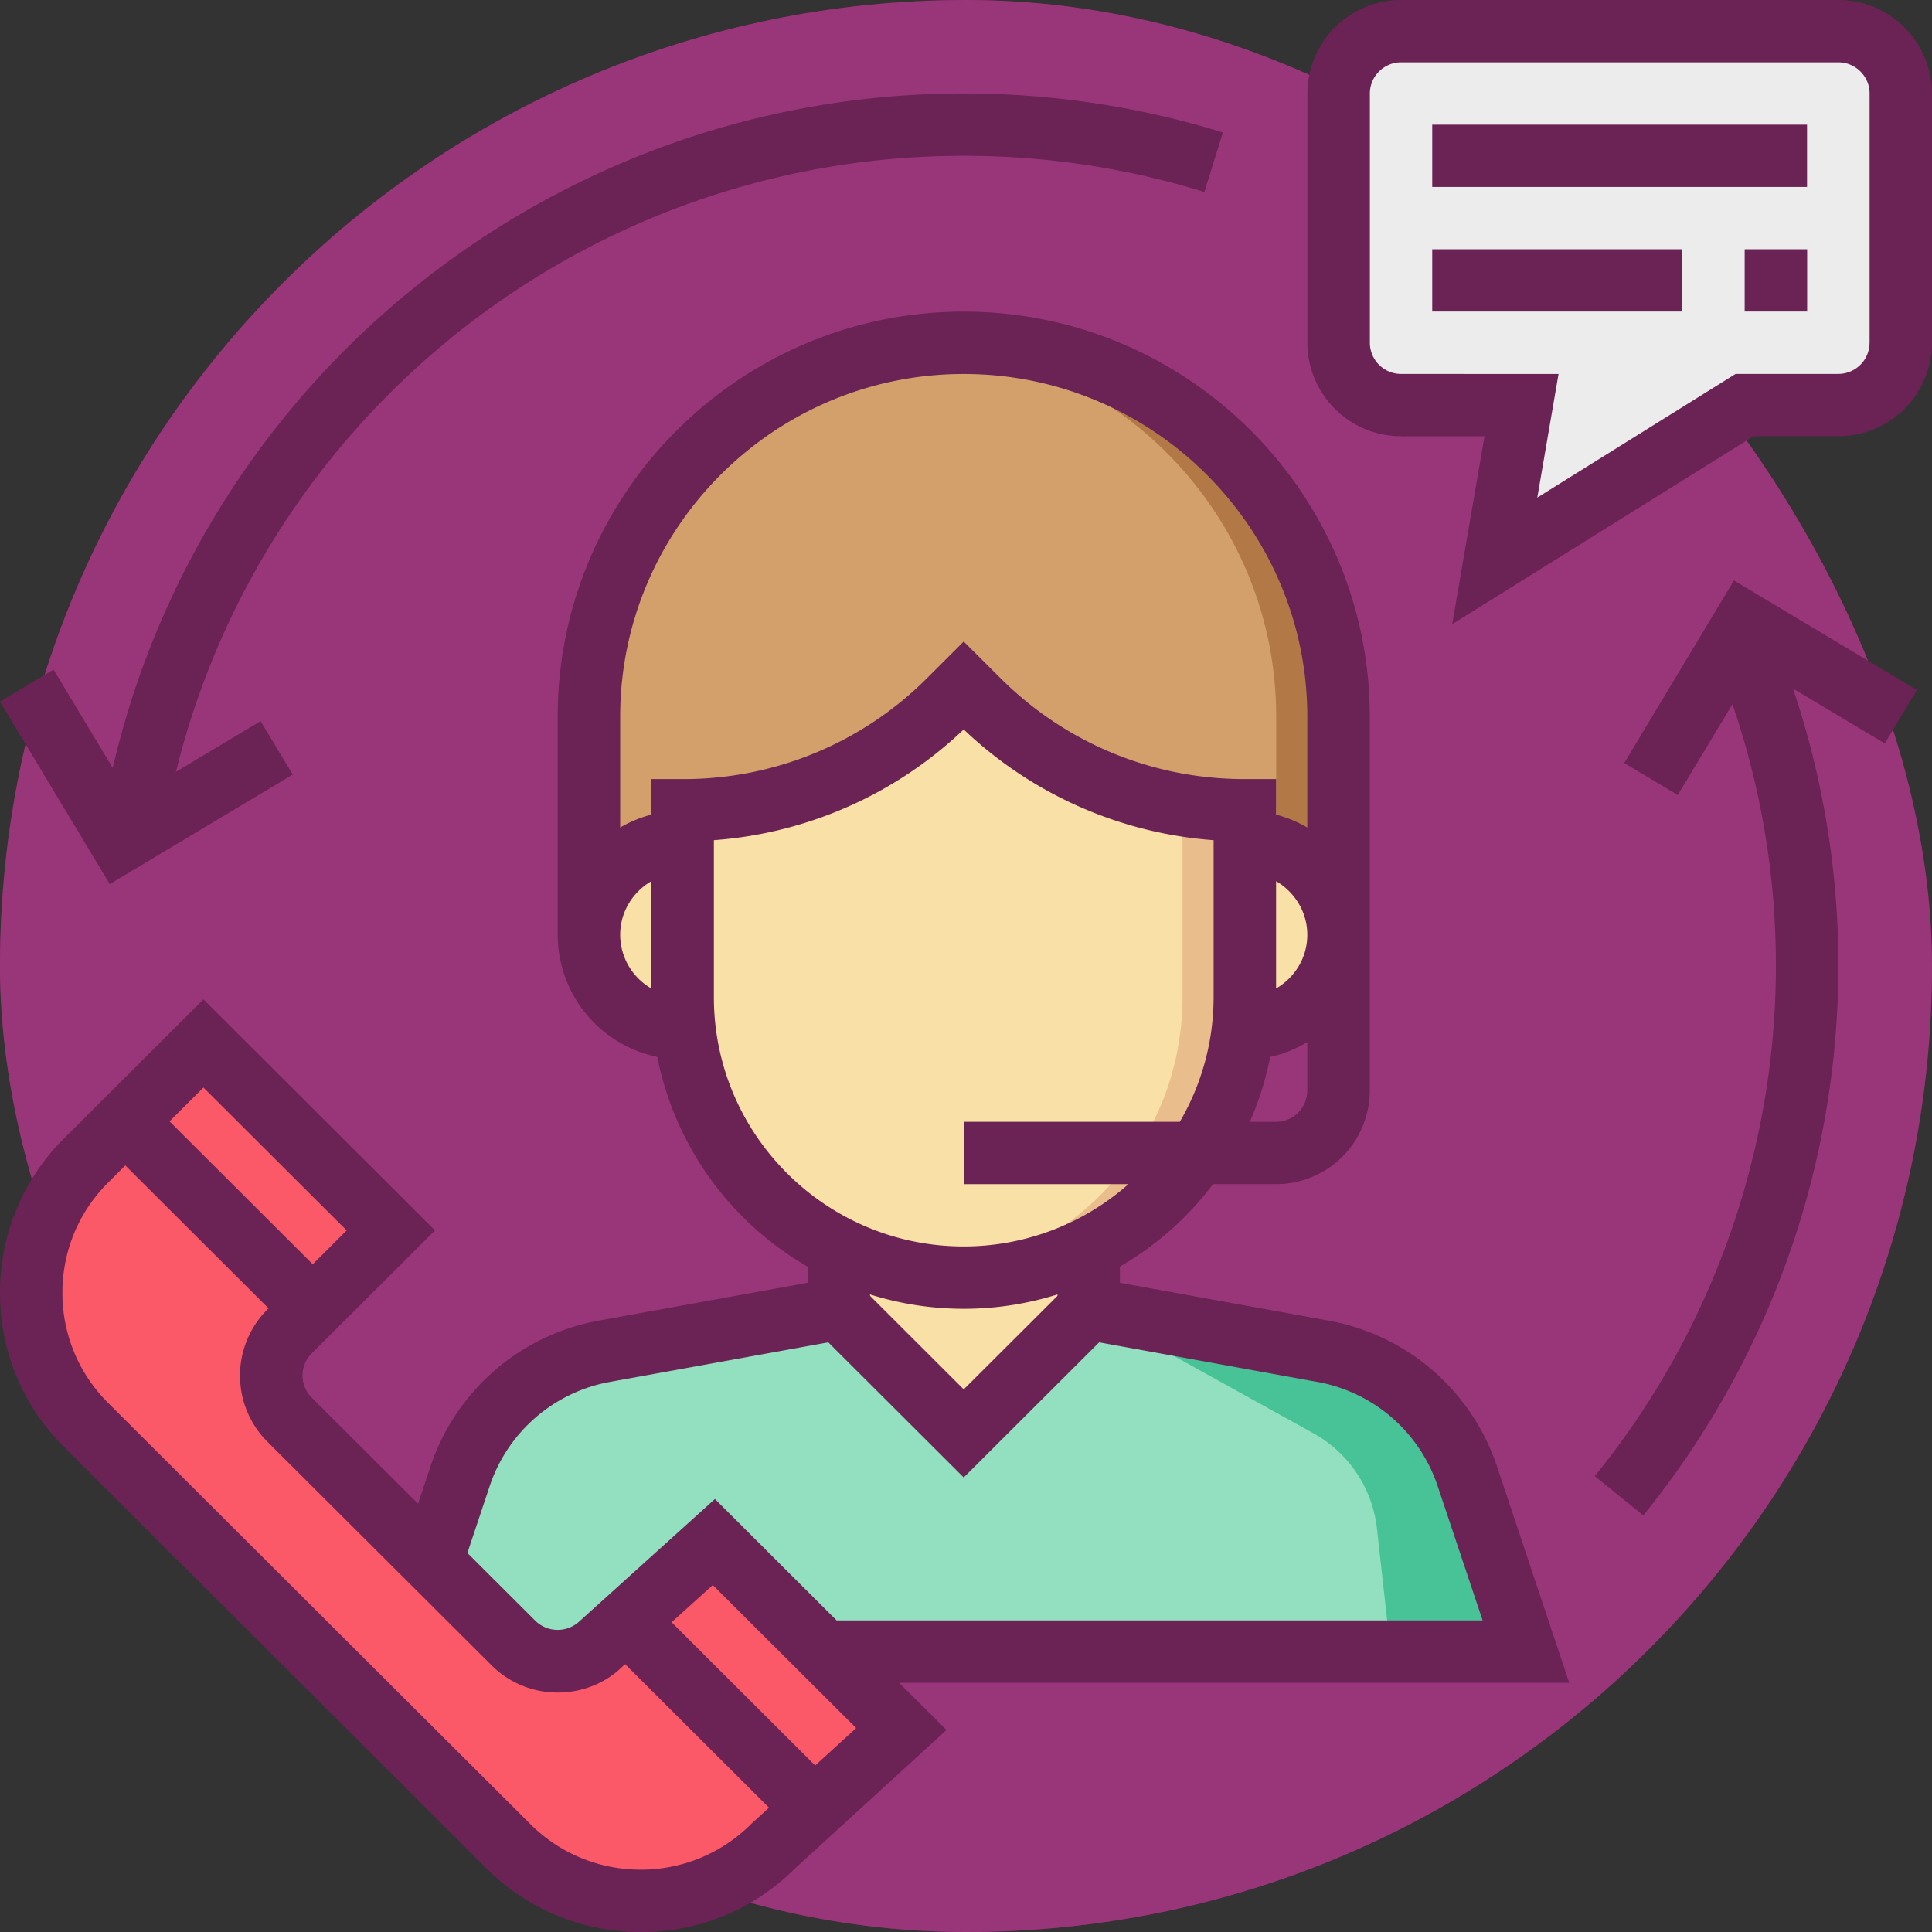 <svg width="50" height="50" fill="none" xmlns="http://www.w3.org/2000/svg"><rect width="100%" height="100%" fill="#333333" stroke="none"/><rect x="50" y="50" width="50" height="50" rx="25" transform="rotate(-180 50 50)" fill="url(#paint0_radial)"/><rect x="50" y="50" width="50" height="50" rx="25" transform="rotate(-180 50 50)" fill="#993679"/><path d="M15.242 24.193v-5.645c0-5.344 4.343-9.677 9.7-9.677 5.357 0 9.7 4.333 9.7 9.677v5.645h-19.4z" fill="#D3A06C"/><path d="M24.945 8.87c-.273 0-.54.02-.808.041 4.977.411 8.891 4.565 8.891 9.637v5.645h1.617v-5.645c0-5.344-4.343-9.677-9.7-9.677z" fill="#B27946"/><path d="M21.711 42.742h17.783l-1.517-4.54a4.847 4.847 0 0 0-3.734-3.231l-6.065-1.1H21.71l-6.066 1.1a4.847 4.847 0 0 0-3.734 3.23l-.708 3.211v1.33H21.71z" fill="#92E0C0"/><path d="M21.713 31.452v2.42l3.233 3.225 3.233-3.226v-2.419h-6.466zm9.697-9.678h.808a2.422 2.422 0 0 1 2.425 2.42 2.422 2.422 0 0 1-2.425 2.42h-.808v-4.84zm-12.934 0h-.809a2.422 2.422 0 0 0-2.425 2.42 2.422 2.422 0 0 0 2.425 2.42h.808v-4.84z" fill="#F9E0A6"/><path d="M17.67 20.968v4.839c0 4.009 3.257 7.258 7.275 7.258 4.018 0 7.275-3.25 7.275-7.258v-4.839a9.77 9.77 0 0 1-6.9-2.851l-.375-.375-.375.375a9.77 9.77 0 0 1-6.9 2.851z" fill="#F9E0A6"/><path d="M30.603 25.807c0 3.735-2.83 6.808-6.466 7.21.266.03.535.048.808.048 4.018 0 7.275-3.25 7.275-7.258v-4.84a9.812 9.812 0 0 1-1.617-.143v4.983z" fill="#EABD8C"/><path d="M36.261.806h11.317c.893 0 1.616.722 1.616 1.613v6.452c0 .891-.723 1.613-1.616 1.613h-2.425l-6.467 4.032.693-4.032H36.26a1.614 1.614 0 0 1-1.617-1.613V2.419c0-.89.724-1.613 1.617-1.613z" fill="#ECECEC"/><path d="M35.99 42.742h3.502l-1.517-4.54a4.847 4.847 0 0 0-3.734-3.231l-6.065-1.1 5.816 3.223a3.225 3.225 0 0 1 1.643 2.464l.355 3.184z" fill="#48C397"/><path d="M18.476 39.907l-2.898 2.616a1.62 1.62 0 0 1-2.286 0l-5.798-5.784a1.61 1.61 0 0 1 0-2.281l2.622-2.615-4.85-4.84-3.037 3.03a4.83 4.83 0 0 0 0 6.843l10.924 10.9a4.858 4.858 0 0 0 6.859 0l3.314-3.03-4.85-4.839z" fill="#FB5968"/><path d="M38.741 37.947a5.654 5.654 0 0 0-4.356-3.769l-5.402-.98v-.418a8.128 8.128 0 0 0 2.41-2.135h1.632a2.425 2.425 0 0 0 2.425-2.419v-9.677c0-5.781-4.715-10.484-10.509-10.484-5.794 0-10.508 4.703-10.508 10.484v5.645a3.233 3.233 0 0 0 2.578 3.159A8.08 8.08 0 0 0 20.9 32.78v.418l-5.403.98a5.653 5.653 0 0 0-4.355 3.769l-.323.968-2.754-2.746a.807.807 0 0 1 0-1.141l3.193-3.185-5.993-5.98-3.608 3.6A5.602 5.602 0 0 0 0 33.457a5.6 5.6 0 0 0 1.657 3.991l10.925 10.9a5.629 5.629 0 0 0 4 1.653 5.603 5.603 0 0 0 3.976-1.63l3.937-3.599-1.228-1.222h17.345l-1.871-5.602zm-13.8-1.99l-2.424-2.42V33.5a8.09 8.09 0 0 0 4.85 0v.038l-2.426 2.42zm8.084-6.925h-.68a7.99 7.99 0 0 0 .527-1.68c.346-.071.664-.208.96-.38v1.254a.808.808 0 0 1-.807.806zm0-6.227c.48.28.808.794.808 1.389 0 .594-.327 1.109-.808 1.388v-2.777zM16.05 24.194c0-.595.327-1.11.808-1.389v2.777a1.607 1.607 0 0 1-.808-1.388zm.808-4.032v.92a3.21 3.21 0 0 0-.808.334V18.55c0-4.892 3.989-8.871 8.891-8.871 4.903 0 8.892 3.98 8.892 8.87v2.868a3.18 3.18 0 0 0-.808-.334v-.92h-.809c-2.39 0-4.637-.93-6.328-2.616l-.947-.944-.946.944a8.904 8.904 0 0 1-6.328 2.616h-.809zm1.617 5.645v-4.063a10.49 10.49 0 0 0 6.466-2.866 10.486 10.486 0 0 0 6.467 2.866v4.063a6.392 6.392 0 0 1-.875 3.225h-5.592v1.613h4.264a6.44 6.44 0 0 1-4.264 1.613c-3.565 0-6.466-2.894-6.466-6.451zm-9.503 6.036l-.878.876-3.707-3.699.878-.875 3.707 3.698zm7.609 16.544c-1.08 0-2.094-.42-2.858-1.181L2.798 36.307a4.001 4.001 0 0 1-1.183-2.85c0-1.078.42-2.09 1.183-2.852l.445-.444L6.95 33.86l-.03.029a2.42 2.42 0 0 0 0 3.422l5.797 5.783a2.415 2.415 0 0 0 1.715.709c.649 0 1.257-.252 1.686-.681l.06-.054 3.724 3.715-.464.424a4.026 4.026 0 0 1-2.857 1.18zm4.515-2.696l-3.716-3.707 1.067-.963 3.71 3.701-1.061.97zm.555-3.755l-3.149-3.142-3.498 3.158a.827.827 0 0 1-1.143 0l-1.765-1.761.578-1.734a4.04 4.04 0 0 1 3.112-2.693l5.65-1.024 3.505 3.497 3.505-3.497 5.65 1.025a4.039 4.039 0 0 1 3.11 2.692l1.164 3.479H21.65zM47.575 0H36.26a2.425 2.425 0 0 0-2.425 2.42v6.45a2.425 2.425 0 0 0 2.425 2.42h2.159l-.836 4.863 7.8-4.864h2.193A2.425 2.425 0 0 0 50 8.871V2.419A2.425 2.425 0 0 0 47.575 0zm.809 8.871a.809.809 0 0 1-.809.806h-2.657l-5.133 3.201.55-3.2H36.26a.809.809 0 0 1-.808-.807V2.419c0-.444.363-.806.808-.806h11.316c.446 0 .809.362.809.806v6.452z" fill="#6B2254"/><path d="M46.766 3.226h-9.7v1.613h9.7V3.226zM43.533 6.45h-6.467v1.613h6.467V6.451zm3.236 0h-1.617v1.613h1.617V6.451zM7.576 20.046l-.832-1.383-2.19 1.311c2.29-9.3 10.673-15.942 20.388-15.942 2.124 0 4.219.315 6.227.936l.479-1.54a22.666 22.666 0 0 0-6.706-1.009c-10.561 0-19.659 7.29-22.024 17.456l-1.532-2.547-1.386.83 2.841 4.723 4.735-2.835zm34.459-.3l1.386.83 1.415-2.352A20.84 20.84 0 0 1 45.96 25c0 4.796-1.665 9.485-4.688 13.202l1.256 1.016A22.598 22.598 0 0 0 47.577 25c0-2.467-.398-4.876-1.175-7.182l2.376 1.422.832-1.383-4.735-2.835-2.84 4.724z" fill="#6B2254"/><defs><radialGradient id="paint0_radial" cx="0" cy="0" r="1" gradientUnits="userSpaceOnUse" gradientTransform="rotate(135 39.645 45.71) scale(70.711)"><stop stop-color="#9D2777"/><stop offset=".615" stop-color="#731A56"/></radialGradient></defs></svg>